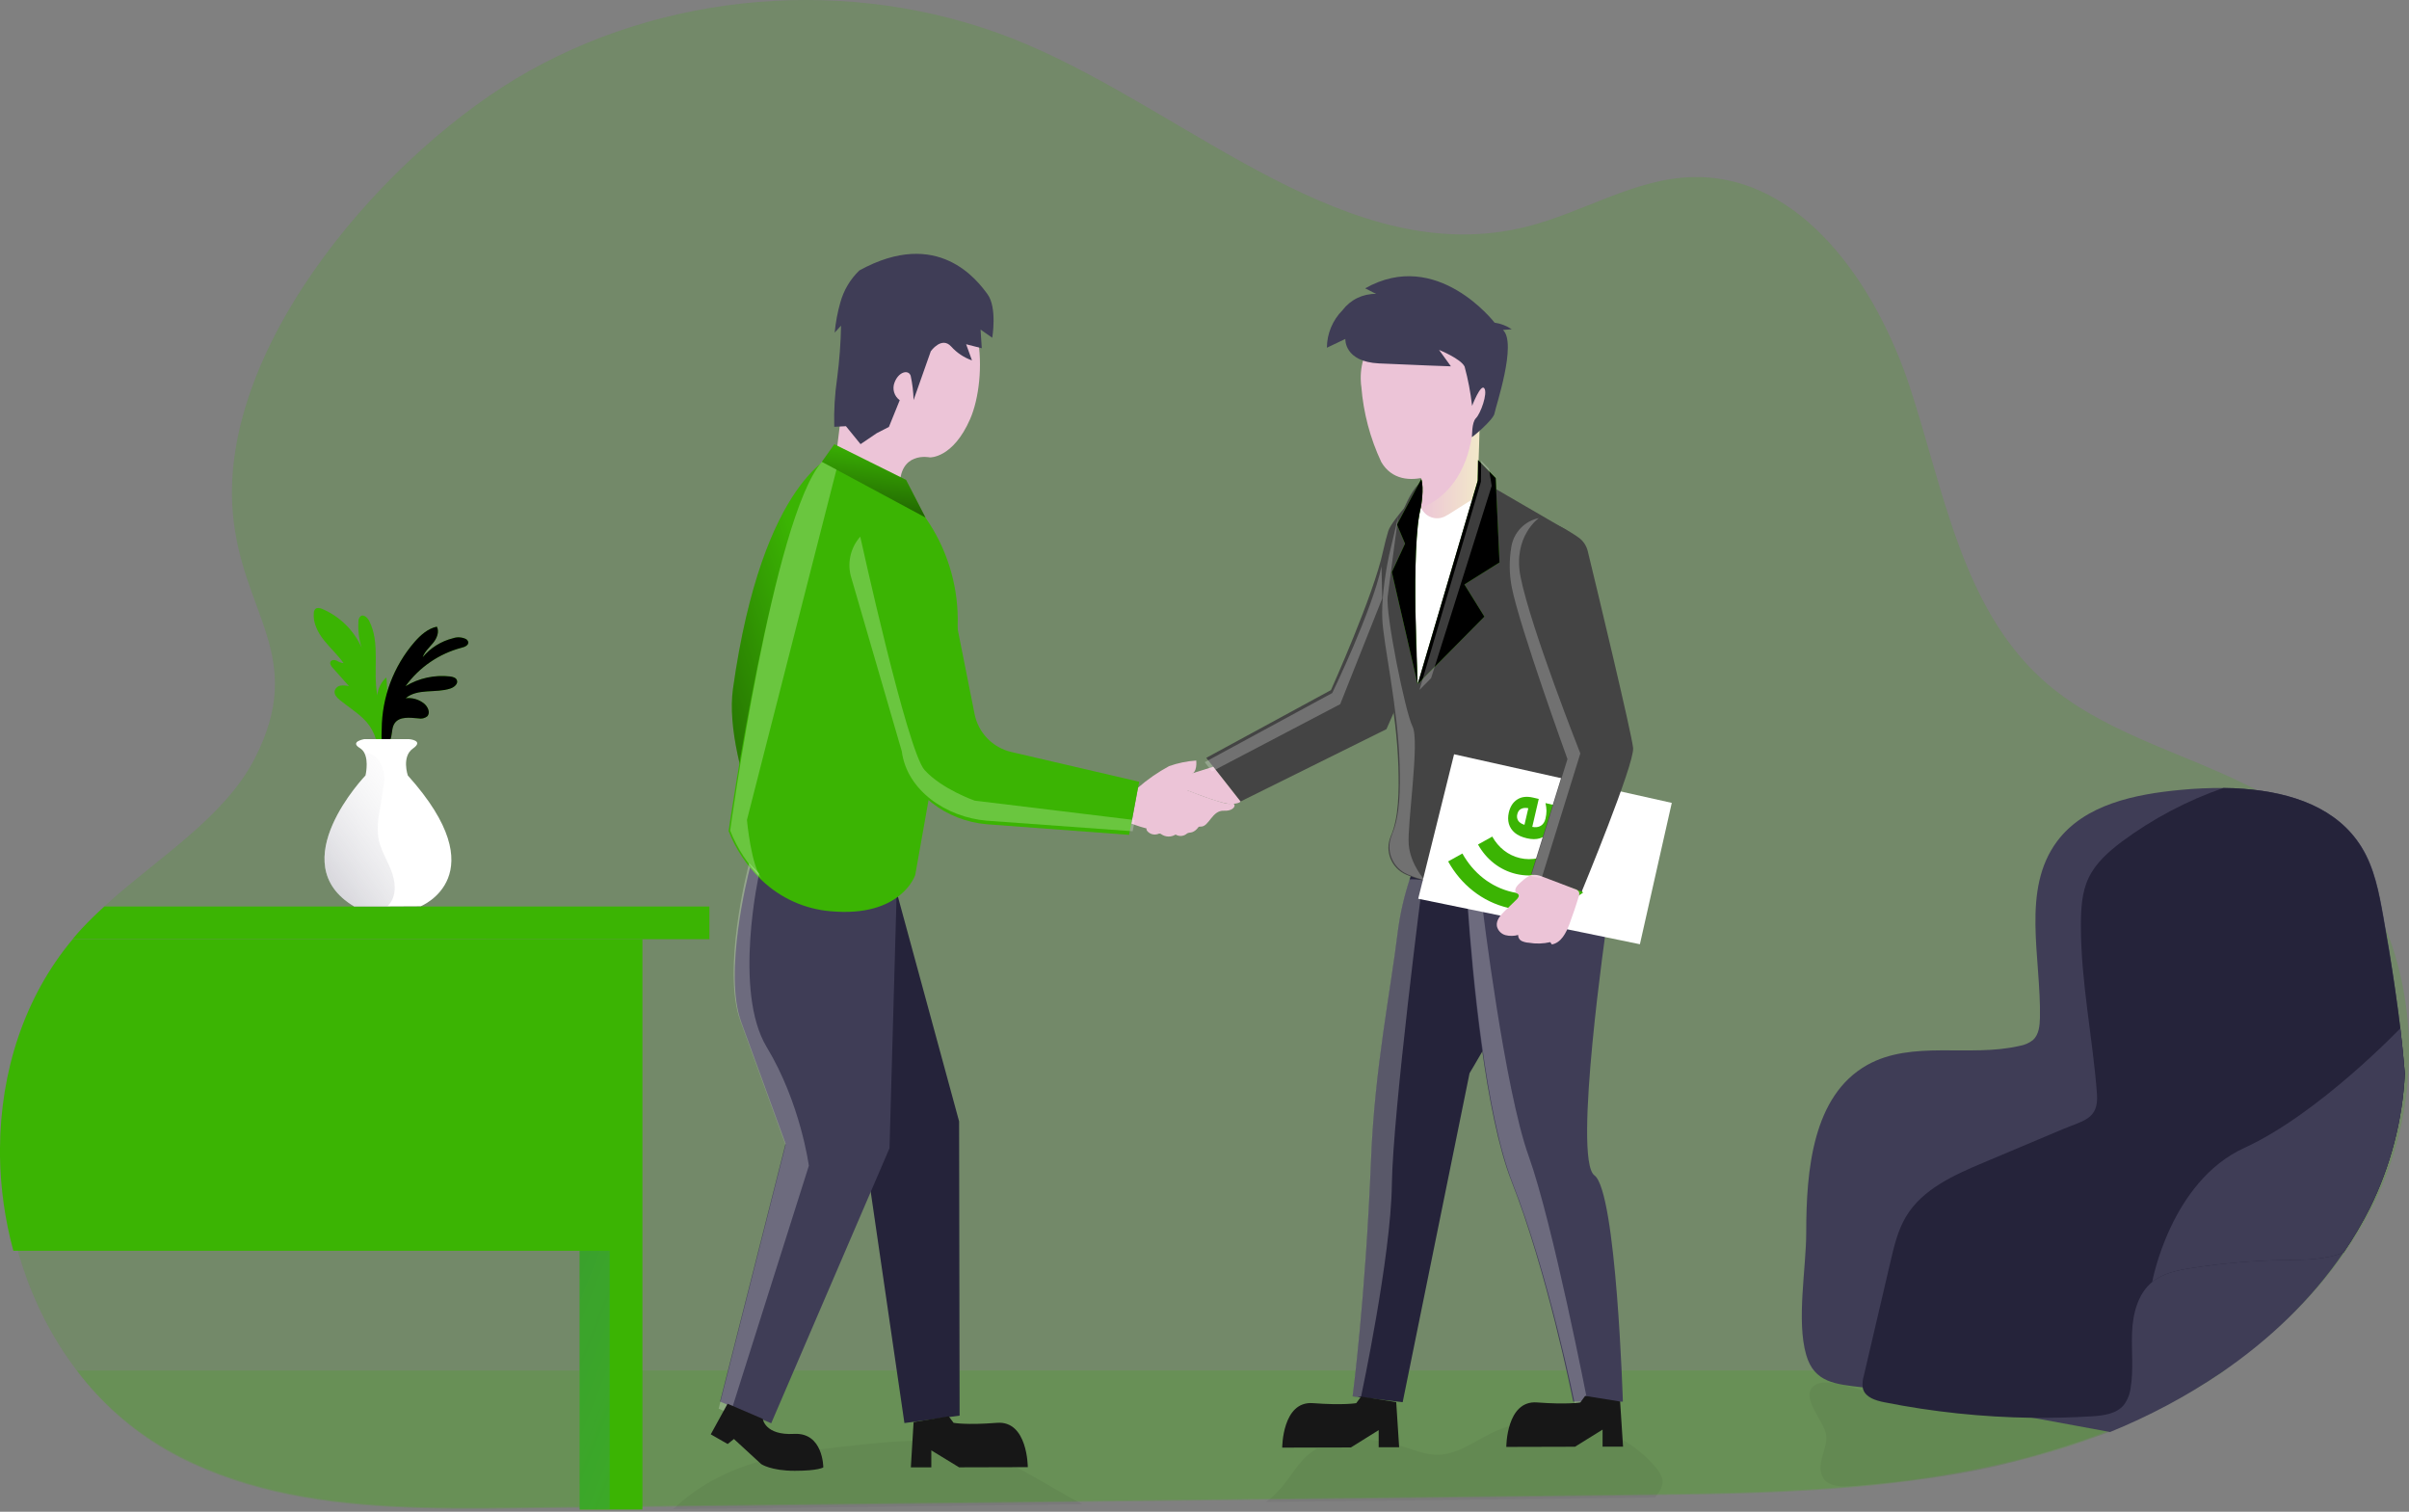 <?xml version="1.0" encoding="UTF-8"?> <svg xmlns="http://www.w3.org/2000/svg" width="1055" height="662" viewBox="0 0 1055 662" fill="none"><rect x="0" y="0" width="1055" height="662" fill="#808080" stroke="none"/><path opacity="0.18" d="M1054.74 468.757C1053.7 489.207 1048.47 509.227 1039.38 527.577C1024.55 557.027 1001.47 581.097 974.159 599.697C958.919 610.007 942.639 618.687 925.599 625.597C916.209 629.437 906.639 632.787 896.909 635.637C838.009 652.877 775.849 653.716 714.529 654.436L283.009 659.457L226.249 660.106C208.189 660.326 189.789 660.457 171.579 659.457C136.839 657.587 102.739 651.657 72.839 634.587C57.439 625.747 43.979 613.877 33.289 599.697C13.019 572.947 2.059 538.837 1.539 504.837V501.266C1.749 468.086 11.999 435.377 33.289 409.827C34.649 408.217 36.029 406.616 37.479 405.066C40.489 401.806 43.779 398.657 47.239 395.507C69.249 375.647 98.319 357.856 111.499 332.266C134.679 287.246 105.769 268.867 101.969 224.707C95.569 150.437 170.759 65.097 231.849 31.017C297.529 -5.704 380.249 -10.113 449.479 19.357C522.729 50.547 591.089 118.477 668.359 99.317C693.199 93.167 716.019 77.996 741.619 77.556C788.919 76.647 821.759 124.757 836.479 169.747C851.209 214.747 859.199 265.527 894.209 297.377C919.339 320.217 953.969 328.807 984.399 343.987C993.639 348.467 1002.39 353.896 1010.51 360.186C1028.44 374.346 1040.76 393.567 1047.85 414.927C1053.49 432.277 1055.82 450.537 1054.74 468.757Z" fill="#3BB403"></path><path opacity="0.18" d="M974.429 600.117C950.699 616.027 924.639 628.157 897.179 636.047C842.119 652.167 784.219 653.977 726.869 654.697L714.839 654.847L556.409 656.707L475.939 657.657L296.819 659.737L283.239 659.896L226.469 660.557C208.409 660.777 190.019 660.896 171.799 659.896C137.019 658.076 102.919 652.147 72.989 635.127C57.649 626.247 44.259 614.357 33.629 600.167L974.429 600.117Z" fill="#3BB403"></path><path opacity="0.05" d="M799.81 628.876C800.18 634.216 796.39 639.376 797.46 644.616C799.05 652.296 807.82 651.016 815.69 650.446C834.79 648.876 859.23 645.956 877.83 641.156C895.06 636.706 907.59 632.396 924.01 627.076C925.29 626.646 924.89 623.016 924.96 621.666C925.06 619.886 922.7 619.225 920.92 619.105C904.69 618.585 888.27 619.106 872.34 615.906C865.18 614.446 858.16 612.216 850.9 611.386C841.94 610.376 832.97 611.476 824.01 610.796C817.52 610.296 801.7 603.196 795.67 606.116C786.63 610.576 799.36 622.426 799.81 628.876Z" fill="#000405"></path><path opacity="0.05" d="M423.59 633.696C442.35 638.956 457.52 650.095 474.04 658.725C414.33 659.405 354.63 660.096 294.93 660.796C299.94 656.026 305.53 651.906 311.58 648.536C331.21 637.546 354.27 635.015 376.63 632.685C392.25 631.045 408.4 629.446 423.59 633.696Z" fill="#000405"></path><path opacity="0.05" d="M728.1 649.467C727.82 651.177 727.09 652.786 725.97 654.106C725.57 654.616 725.24 655.176 724.97 655.766L712.95 655.927L554.49 657.737C557.36 655.507 559.97 652.957 562.25 650.127C565.55 646.027 568.19 641.376 572.03 637.816C583.38 627.296 601.34 629.246 616.05 633.976C620.51 635.436 625.01 637.097 629.72 637.037C638.07 636.937 645.24 631.506 652.77 627.766C676.42 615.956 707.73 622.287 724.95 642.347C726.64 644.427 728.31 646.837 728.1 649.467Z" fill="#000405"></path><path d="M643.58 469.948L614.29 614.018L594.61 611.758L592.34 611.488C592.34 611.488 597.98 568.798 600.41 507.908C602.01 467.578 608.91 434.648 612.22 407.268C613.24 399.728 614.96 392.288 617.34 385.058C621.33 372.948 627.42 361.617 635.15 362.777C652.23 365.347 674.73 380.108 677.7 389.348C682.88 405.488 643.58 469.948 643.58 469.948Z" fill="#25233A"></path><path opacity="0.24" d="M623.101 385.436C623.101 385.436 609.971 487.116 609.551 518.836C609.131 550.556 596.081 611.486 596.081 611.486L594.571 611.756L592.301 611.486C592.301 611.486 597.941 568.796 600.371 507.916C601.971 467.576 608.871 434.646 612.181 407.266C613.201 399.726 614.921 392.285 617.301 385.065C619.241 384.955 621.191 385.086 623.101 385.436Z" fill="white"></path><path d="M710.72 613.786H688.95V613.656C688.36 610.726 677.42 556.556 661.97 517.326C650.44 488.066 644.87 428.466 642.76 397.966C641.91 386.446 641.58 379.065 641.58 379.065C641.58 379.065 685.79 366.016 691.52 371.806C697.26 377.596 703.78 403.815 703.78 403.815C703.78 403.815 688.64 507.666 698.27 514.706C707.9 521.756 710.72 613.786 710.72 613.786Z" fill="#3F3D56"></path><path d="M366.24 198.727C366.24 198.727 334.05 208.646 321.01 301.556C316.3 335.056 346.27 394.226 346.27 394.226L366.24 198.727Z" fill="#3BB403"></path><path d="M366.24 198.727C366.24 198.727 334.05 208.646 321.01 301.556C316.3 335.056 346.27 394.226 346.27 394.226L366.24 198.727Z" fill="url(#paint0_linear)"></path><path d="M342.731 382.628C340.761 382.308 338.741 382.458 336.831 383.078C334.931 383.688 333.201 384.748 331.791 386.168C330.381 387.588 329.321 389.318 328.711 391.228C328.101 393.128 327.961 395.148 328.291 397.128C330.751 411.648 335.431 431.798 343.651 443.228C357.541 462.338 376.491 488.718 376.491 488.718L396.081 623.168L420.251 619.908L420.031 491.058L392.751 390.888L342.731 382.628Z" fill="#25233A"></path><path d="M392.689 390.888L389.55 502.808L337.75 623.258L320.399 615.918L315.35 613.758L344.04 500.817C344.04 500.817 332.869 470.088 324.649 447.678C316.759 426.178 327.489 383.577 328.389 380.147V379.918L392.689 390.888Z" fill="#3F3D56"></path><path d="M607.179 319.306L543.27 350.987L531.34 335.786L528.27 331.866L582.879 302.197C582.879 302.197 601.639 260.496 605.709 241.326C606.489 237.766 607.27 234.927 608 232.477C609.42 228.037 622.99 212.336 627.54 211.406C632.1 210.466 626.97 224.477 630 228.047C633.34 232.947 635.04 238.777 634.87 244.697C635.39 256.607 607.179 319.306 607.179 319.306Z" fill="#444444"></path><path d="M691.51 356.408C691.51 356.408 659.76 394.547 623.17 385.467C620.65 384.837 618.18 384.008 615.79 382.988C612.68 381.648 610.23 379.128 608.97 375.988C607.71 372.838 607.75 369.327 609.08 366.217V366.137C612.61 358.117 612.72 346.537 612.4 335.837C611.65 311.237 605.43 284.617 604.97 273.547C604.66 266.467 605.8 256.437 607.89 246.427C611.56 228.627 618.13 210.887 624.93 209.867C644.96 206.777 651.82 212.237 651.82 212.237L686.02 232.097C703.03 249.847 694.76 277.708 691.51 356.408Z" fill="#444444"></path><path d="M641.321 255.937L650.071 270.027L625.851 294.517L620.871 299.567L647.191 210.377L647.291 201.457L650.631 204.877V204.887L655.011 209.367L656.691 246.297L641.321 255.937Z" fill="#444444"></path><path d="M688.26 276.977L684.54 373.126C684.54 373.126 632.3 397.956 625.39 370.056C620.05 348.486 633.72 323.896 633.72 323.896L688.26 276.977Z" fill="url(#paint1_linear)"></path><path d="M636.8 330.297L621.09 393.566L718.18 413.487L732.14 351.587L636.8 330.297Z" fill="white"></path><path d="M647.97 187.336C647.97 187.626 647.62 201.956 647.13 211.066C646.77 218.126 643.46 223.096 638.42 228.006C635.49 231.066 631.96 233.506 628.06 235.156C626.69 235.656 625.19 235.596 623.87 234.986C622.55 234.386 621.52 233.276 621.01 231.916C620.63 230.846 620.58 229.686 620.87 228.586C621.37 226.686 621.87 224.486 622.26 222.186C623.08 217.436 623.43 212.286 622.14 208.646C622.11 208.516 622.06 208.386 622.01 208.256C621.24 206.366 622.01 204.316 623.75 202.256C626.2 199.356 630.48 196.406 634.74 193.926C639.02 191.476 643.44 189.286 647.97 187.336Z" fill="url(#paint2_linear)"></path><path d="M625.05 221.207C624.17 221.647 623.24 221.977 622.28 222.187C623.1 217.437 623.46 212.287 622.17 208.647L623.78 202.247L625 197.487L634.77 193.907L644.67 190.297C642.28 207.917 632.86 217.507 625.05 221.207Z" fill="url(#paint3_linear)"></path><path d="M622.361 137.278C618.661 137.508 615.05 138.458 611.73 140.078C608.4 141.698 605.43 143.958 602.98 146.738C600.53 149.508 598.65 152.738 597.44 156.228C596.24 159.728 595.74 163.428 595.97 167.128C595.99 167.848 596.06 168.578 596.18 169.288C597.08 180.738 600.04 191.928 604.92 202.328C614.12 217.948 637.25 205.018 640.9 198.558C644.55 192.108 658.321 162.908 652.501 154.628C648.661 148.868 637.371 136.588 622.361 137.278Z" fill="url(#paint4_linear)"></path><path d="M597.87 126.266L602.639 128.697C599.799 128.637 596.989 129.257 594.429 130.497C591.879 131.737 589.659 133.577 587.949 135.837C583.599 140.207 581.14 146.106 581.1 152.266L589.179 148.427C589.179 148.427 588.579 158.407 603.889 159.137C619.209 159.867 635.419 160.417 635.419 160.417L630.219 153.227C630.219 153.227 639.749 157.066 641.409 160.536C642.939 166.176 644.039 171.927 644.689 177.727C644.689 177.727 648.47 167.877 650.04 170.047C651.62 172.207 648.399 181.116 646.419 183.076C644.429 185.036 644.77 190.907 644.59 191.387C644.41 191.877 654.08 183.816 654.5 181.056C654.92 178.286 664.499 150.327 658.209 144.487L662.06 144.187C659.8 142.667 657.23 141.677 654.54 141.297C654.54 141.297 629.31 108.416 597.87 126.266Z" fill="#3F3D56"></path><path d="M498.32 344.987C502.51 341.327 507.09 338.148 511.99 335.498C515.82 334.138 519.82 333.317 523.88 333.037C523.88 333.037 524.55 338.637 521.32 339.007C518.09 339.377 515.41 344.277 515.41 344.277C515.41 344.277 536.11 352.758 538.97 351.958C541.82 351.168 541.26 355.287 536.02 355.027C530.78 354.757 529.5 362.077 525.88 361.977C522.26 361.877 516.52 364.117 511.19 364.307C505.81 363.857 500.52 362.627 495.49 360.647L498.32 344.987Z" fill="url(#paint5_linear)"></path><path d="M418.18 285.556L400.82 383.156C400.82 383.156 394.83 401.836 363.81 399.046C352.47 398.106 341.8 393.296 333.58 385.436L333.08 384.956L332.73 384.596C326.79 378.726 322.14 371.676 319.07 363.906C319.07 363.906 338.99 226.216 359.92 202.326C362 199.946 364.09 198.676 366.19 198.786C371.92 199.546 377.4 201.636 382.17 204.886C395.6 213.146 406.22 225.266 412.65 239.656C419.07 254.046 421 270.046 418.18 285.556Z" fill="#3BB403"></path><path d="M385.54 282.287L363.77 399.038C363.77 399.038 397.13 403.618 400.78 383.158L411.03 323.777L385.54 282.287Z" fill="url(#paint6_linear)"></path><path d="M366.24 198.727C366.24 198.727 369.56 173.616 370.89 157.286C372.22 140.966 377.55 119.097 404.96 121.897C432.36 124.697 432.45 166.126 424.88 183.466C417.31 200.796 407.22 200.296 407.22 200.296C407.22 200.296 393.57 197.327 394.08 213.747L366.24 198.727Z" fill="url(#paint7_linear)"></path><path d="M376.36 118.426C372.37 122.256 369.49 127.096 368.02 132.436C366.79 136.756 365.96 141.186 365.54 145.656L368.33 142.596C368.19 150.266 367.62 157.906 366.63 165.506C365.59 172.586 365.16 179.736 365.35 186.896L370.47 186.636L376.87 194.497L383.94 189.707L389.29 186.957L394.03 175.256C392.85 174.406 391.99 173.196 391.57 171.806C391.16 170.416 391.21 168.926 391.73 167.566C393.47 162.796 397.8 161.696 398.81 164.506C399.58 168.016 400.01 171.596 400.09 175.186L407.64 153.796C407.64 153.796 412.38 147.146 416.53 151.716C419.02 154.486 422.16 156.586 425.67 157.816L423.11 150.747L429.96 152.497L429.43 144.326L434.55 147.906C434.55 147.906 436.79 134.676 432.45 128.806C428.11 122.946 410.85 99.446 376.36 118.426Z" fill="#3F3D56"></path><path d="M498.899 342.337L495.429 360.667L494.489 365.597L431.989 360.937C414.689 359.457 397.709 347.617 395.559 330.317L373.929 253.967C372.949 250.837 372.789 247.507 373.449 244.297C374.109 241.087 375.569 238.097 377.699 235.597C379.839 233.107 382.559 231.197 385.629 230.047C388.709 228.897 392.019 228.547 395.259 229.027C399.379 229.637 403.239 231.397 406.409 234.097C409.579 236.797 411.929 240.327 413.189 244.297L426.799 312.637C427.589 316.657 429.529 320.377 432.369 323.327C435.219 326.277 438.859 328.347 442.849 329.287L498.899 342.337Z" fill="#3BB403"></path><path d="M531.331 335.777L522.631 338.487C522.631 338.487 511.741 339.467 508.121 342.567C504.491 345.657 506.521 347.057 506.521 347.057C506.521 347.057 518.041 345.367 520.531 346.327C523.011 347.287 535.161 352.117 539.011 352.047C542.851 351.987 543.271 350.987 543.271 350.987L531.331 335.777Z" fill="url(#paint8_linear)"></path><path d="M505.07 358.548C505.71 357.978 506.48 357.558 507.31 357.338C508.14 357.118 509.01 357.088 509.85 357.268C510.04 357.298 510.21 357.388 510.35 357.518C510.43 357.678 510.47 357.847 510.47 358.027C510.47 358.197 510.43 358.377 510.35 358.527C509.77 360.487 508.85 362.318 507.63 363.948C508.99 363.488 509.62 361.978 510.47 360.838C511.12 359.978 511.95 359.278 512.91 358.788C513.86 358.298 514.91 358.028 515.98 357.998C516.24 357.968 516.5 358.017 516.72 358.147C517.25 358.507 517.02 359.327 516.72 359.897C516.19 360.977 515.66 362.068 515.12 363.158C516.48 361.198 518.05 359.387 519.81 357.777C520.23 357.327 520.76 356.997 521.35 356.817C521.64 356.727 521.96 356.748 522.24 356.868C522.52 356.988 522.75 357.218 522.88 357.498C523 357.838 523 358.208 522.88 358.548C522.51 360.028 521.86 361.418 520.96 362.658C522.04 360.868 523.4 359.268 524.98 357.908C525.1 357.768 525.24 357.667 525.4 357.607C525.56 357.537 525.73 357.518 525.91 357.538C526.1 357.598 526.26 357.738 526.35 357.918C526.89 358.818 526.35 359.958 525.79 360.848C524.75 362.498 523.43 364.268 521.5 364.558C521.07 364.588 520.64 364.668 520.22 364.798C519.92 364.948 519.64 365.128 519.39 365.348C518.72 365.798 517.94 366.058 517.13 366.078C516.32 366.088 515.53 365.878 514.84 365.448C513.91 366.038 512.82 366.348 511.71 366.328C510.61 366.308 509.53 365.968 508.62 365.348C508.41 365.158 508.15 365.047 507.87 365.027C507.59 365.007 507.32 365.078 507.08 365.228C506.25 365.508 505.35 365.527 504.5 365.277C503.66 365.027 502.91 364.528 502.37 363.838C501.22 362.198 503.8 359.648 505.07 358.548Z" fill="url(#paint9_linear)"></path><path d="M660.774 355.795C661.382 353.174 662.618 351.273 664.481 350.092C666.321 348.905 668.621 348.632 671.381 349.273L673.887 349.855L671.044 362.102C672.516 362.395 673.764 362.232 674.787 361.614C675.816 360.973 676.5 359.921 676.839 358.46C677.125 357.231 677.267 356.09 677.267 355.039C677.243 353.983 677.1 352.862 676.837 351.676L680.838 352.605C681.087 353.64 681.195 354.704 681.161 355.796C681.156 356.871 680.984 358.139 680.645 359.6C680.203 361.502 679.465 363.103 678.43 364.403C677.372 365.697 676.027 366.595 674.395 367.096C672.763 367.598 670.857 367.595 668.676 367.089C666.45 366.572 664.692 365.773 663.403 364.692C662.096 363.582 661.227 362.268 660.797 360.75C660.367 359.233 660.36 357.581 660.774 355.795ZM664.47 356.616C664.239 357.613 664.37 358.524 664.863 359.347C665.362 360.147 666.282 360.764 667.624 361.198L669.311 353.926C668.146 353.68 667.125 353.761 666.248 354.169C665.348 354.571 664.756 355.387 664.47 356.616Z" fill="#3BB403"></path><path fill-rule="evenodd" clip-rule="evenodd" d="M664.045 382.727C656.671 381.016 650.811 376.162 647.281 369.815L653.524 366.343C656.176 371.111 660.449 374.559 665.66 375.769C670.872 376.978 676.226 375.765 680.708 372.652L684.783 378.519C678.818 382.662 671.42 384.439 664.045 382.727Z" fill="#3BB403"></path><path fill-rule="evenodd" clip-rule="evenodd" d="M660.596 397.587C649.026 394.901 639.79 387.28 634.199 377.229L640.441 373.756C645.155 382.23 652.804 388.445 662.211 390.628C671.618 392.811 681.223 390.601 689.187 385.07L693.262 390.937C683.815 397.499 672.166 400.272 660.596 397.587Z" fill="#3BB403"></path><path d="M692.71 390.416L671.33 383.025L670.6 382.766L686.18 332.676C686.18 332.676 665.69 276.336 662.29 259.086C661.19 253.356 661.13 247.466 662.13 241.706C662.63 238.726 664.03 235.956 666.13 233.776C668.23 231.586 670.95 230.096 673.91 229.486C677.23 228.746 680.7 229.206 683.72 230.766C686.39 232.146 688.96 233.706 691.41 235.446C693.37 236.876 694.76 238.956 695.34 241.316C699.18 257.086 714.64 321.446 715.21 327.556C715.84 334.556 692.71 390.416 692.71 390.416Z" fill="#444444"></path><path d="M665.01 387.277C663.96 388.277 662.97 390.067 664.08 391.017C664.35 391.247 664.72 391.378 664.94 391.658C665.48 392.338 664.81 393.287 664.19 393.887L659.07 398.868C657.18 400.698 655.12 402.987 655.55 405.587C655.76 406.517 656.22 407.367 656.87 408.047C657.53 408.737 658.35 409.237 659.26 409.497C661.1 409.967 663.03 409.947 664.86 409.427C664.83 409.967 664.96 410.507 665.23 410.967C665.5 411.437 665.9 411.817 666.38 412.057C667.37 412.507 668.43 412.778 669.51 412.828C672.63 413.378 675.83 413.287 678.92 412.567C679.15 412.917 679.38 413.248 679.63 413.578C683.67 412.858 685.87 408.537 687.31 404.687C688.74 400.847 690.2 396.577 691.43 392.437C691.66 391.877 691.7 391.267 691.55 390.687C691.36 390.337 691.1 390.047 690.78 389.807C690.47 389.567 690.11 389.407 689.73 389.317C684.84 387.457 679.96 385.557 675.05 383.727C670.52 382.037 668.46 384.067 665.01 387.277Z" fill="url(#paint10_linear)"></path><path d="M641.321 255.937L650.071 270.027L625.851 294.517L620.871 299.567L647.191 210.377L647.291 201.457L650.631 204.877V204.887L655.011 209.367L656.691 246.297L641.321 255.937Z" fill="#3BB403"></path><path d="M622.28 222.187L619.02 237.547L620.87 299.547L644.729 218.717L634.49 225.197C633.94 225.537 633.37 225.857 632.78 226.157C631.89 226.597 630.919 226.867 629.929 226.937C628.939 227.017 627.94 226.887 626.99 226.577C626.05 226.267 625.169 225.767 624.419 225.117C623.669 224.467 623.05 223.677 622.6 222.787C622.5 222.577 622.41 222.377 622.32 222.157L622.28 222.187Z" fill="white"></path><path d="M622.441 209.797L611.791 229.737L615.331 238.067L609.551 250.547L620.831 299.547C620.831 299.547 617.751 239.647 622.241 222.157C622.281 222.187 623.771 213.847 622.441 209.797Z" fill="#3BB403"></path><path d="M641.321 255.937L650.071 270.027L625.851 294.517L620.871 299.567L647.191 210.377L647.291 201.457L650.631 204.877V204.887L655.011 209.367L656.691 246.297L641.321 255.937Z" fill="url(#paint11_linear)"></path><path d="M622.441 209.797L611.791 229.737L615.331 238.067L609.551 250.547L620.831 299.547C620.831 299.547 617.751 239.647 622.241 222.157C622.281 222.187 623.771 213.847 622.441 209.797Z" fill="url(#paint12_linear)"></path><path d="M365.37 194.527L396.81 210.157L405.31 226.637L359.939 202.237L365.37 194.527Z" fill="#3BB403"></path><path d="M365.37 194.527L396.81 210.157L405.31 226.637L359.939 202.237L365.37 194.527Z" fill="url(#paint13_linear)"></path><path d="M281.34 411.307V661.007H253.85V547.737H5.85C2.18 534.237 0.21 520.327 0 506.337V502.807C0.22 469.637 10.45 436.827 31.77 411.367L281.34 411.307Z" fill="#3BB403"></path><path d="M310.679 396.957V411.276H31.77C33.12 409.656 34.51 408.057 35.95 406.507C38.969 403.257 42.249 400.107 45.719 396.957H310.679Z" fill="#3BB403"></path><path d="M158.981 314.568C155.831 311.548 152.071 309.248 148.741 306.478C147.561 305.508 146.321 304.198 146.551 302.638C146.701 302.038 147.021 301.488 147.471 301.058C147.931 300.638 148.501 300.348 149.111 300.248C150.361 300.078 151.621 300.158 152.841 300.478L145.671 292.408C145.001 291.648 144.281 290.618 144.771 289.728C145.261 288.848 146.631 288.898 147.571 289.348C148.431 289.938 149.431 290.298 150.471 290.388C147.911 286.788 144.651 283.858 141.931 280.438C139.201 277.018 137.011 272.748 137.421 268.448C137.431 267.828 137.651 267.218 138.051 266.738C138.871 265.918 140.251 266.258 141.311 266.738C148.901 270.038 154.981 276.038 158.381 283.588C157.201 279.918 156.721 276.048 156.971 272.198C156.951 271.758 157.021 271.308 157.191 270.888C157.361 270.468 157.621 270.098 157.951 269.798C159.231 268.908 160.921 270.438 161.661 271.858C166.711 281.678 163.181 293.628 165.251 304.498C165.511 301.468 166.921 298.668 169.191 296.648C169.821 302.238 169.601 307.898 168.551 313.438C170.121 314.128 170.001 316.378 169.601 318.068C169.091 320.628 168.451 323.188 167.681 325.748C164.861 325.518 164.811 323.988 163.931 321.718C162.811 319.008 161.131 316.568 158.981 314.568Z" fill="#3BB403"></path><path d="M181.559 281.098C184.209 278.088 187.389 275.238 191.319 274.418C192.509 276.708 191.319 279.538 189.669 281.548C188.009 283.558 185.959 285.388 185.129 287.768C188.559 283.678 193.199 280.778 198.389 279.488C200.229 278.858 202.239 278.978 203.999 279.808C204.249 279.938 204.469 280.118 204.649 280.338C204.829 280.558 204.959 280.818 205.049 281.088C205.349 282.498 203.559 283.338 202.149 283.648C192.269 286.248 183.589 292.198 177.599 300.488C183.449 296.948 190.289 295.458 197.079 296.218C198.259 296.368 199.639 296.718 200.079 297.808C200.759 299.428 198.919 300.958 197.259 301.508C190.859 303.638 182.839 301.368 177.669 305.748C180.469 305.438 183.279 306.218 185.529 307.928C187.339 309.298 188.669 312.098 187.079 313.718C186.539 314.128 185.919 314.428 185.249 314.578C184.589 314.728 183.899 314.728 183.239 314.588C179.539 314.268 174.979 313.648 172.849 316.698C171.689 318.378 171.779 320.538 171.339 322.588C170.989 324.218 169.649 327.098 167.879 325.508C166.709 324.448 167.169 320.728 167.169 319.318C167.249 305.288 172.349 291.748 181.529 281.138L181.559 281.098Z" fill="#3BB403"></path><path d="M158.981 314.568C155.831 311.548 152.071 309.248 148.741 306.478C147.561 305.508 146.321 304.198 146.551 302.638C146.701 302.038 147.021 301.488 147.471 301.058C147.931 300.638 148.501 300.348 149.111 300.248C150.361 300.078 151.621 300.158 152.841 300.478L145.671 292.408C145.001 291.648 144.281 290.618 144.771 289.728C145.261 288.848 146.631 288.898 147.571 289.348C148.431 289.938 149.431 290.298 150.471 290.388C147.911 286.788 144.651 283.858 141.931 280.438C139.201 277.018 137.011 272.748 137.421 268.448C137.431 267.828 137.651 267.218 138.051 266.738C138.871 265.918 140.251 266.258 141.311 266.738C148.901 270.038 154.981 276.038 158.381 283.588C157.201 279.918 156.721 276.048 156.971 272.198C156.951 271.758 157.021 271.308 157.191 270.888C157.361 270.468 157.621 270.098 157.951 269.798C159.231 268.908 160.921 270.438 161.661 271.858C166.711 281.678 163.181 293.628 165.251 304.498C165.511 301.468 166.921 298.668 169.191 296.648C169.821 302.238 169.601 307.898 168.551 313.438C170.121 314.128 170.001 316.378 169.601 318.068C169.091 320.628 168.451 323.188 167.681 325.748C164.861 325.518 164.811 323.988 163.931 321.718C162.811 319.008 161.131 316.568 158.981 314.568Z" fill="url(#paint14_linear)"></path><path d="M181.559 281.098C184.209 278.088 187.389 275.238 191.319 274.418C192.509 276.708 191.319 279.538 189.669 281.548C188.009 283.558 185.959 285.388 185.129 287.768C188.559 283.678 193.199 280.778 198.389 279.488C200.229 278.858 202.239 278.978 203.999 279.808C204.249 279.938 204.469 280.118 204.649 280.338C204.829 280.558 204.959 280.818 205.049 281.088C205.349 282.498 203.559 283.338 202.149 283.648C192.269 286.248 183.589 292.198 177.599 300.488C183.449 296.948 190.289 295.458 197.079 296.218C198.259 296.368 199.639 296.718 200.079 297.808C200.759 299.428 198.919 300.958 197.259 301.508C190.859 303.638 182.839 301.368 177.669 305.748C180.469 305.438 183.279 306.218 185.529 307.928C187.339 309.298 188.669 312.098 187.079 313.718C186.539 314.128 185.919 314.428 185.249 314.578C184.589 314.728 183.899 314.728 183.239 314.588C179.539 314.268 174.979 313.648 172.849 316.698C171.689 318.378 171.779 320.538 171.339 322.588C170.989 324.218 169.649 327.098 167.879 325.508C166.709 324.448 167.169 320.728 167.169 319.318C167.249 305.288 172.349 291.748 181.529 281.138L181.559 281.098Z" fill="url(#paint15_linear)"></path><path d="M184.249 396.855L169.599 396.926H155.099C123.219 378.026 160.069 339.586 160.069 339.586C160.069 339.586 161.529 333.596 159.619 329.816C159.179 328.906 158.499 328.146 157.639 327.606C152.939 324.786 159.499 323.676 159.499 323.676H179.169C179.169 323.676 185.899 324.236 180.839 327.786C175.779 331.336 178.599 339.586 178.599 339.586C217.949 383.346 184.249 396.855 184.249 396.855Z" fill="white"></path><path opacity="0.51" d="M170.659 395.776C170.339 396.186 169.979 396.577 169.599 396.927H155.099C123.219 378.027 160.069 339.587 160.069 339.587C160.069 339.587 161.529 333.597 159.619 329.817C166.029 329.337 169.109 337.597 168.249 342.847C167.599 346.887 166.969 350.947 166.269 354.997C165.449 358.777 165.229 362.667 165.629 366.517C166.419 371.647 169.339 376.167 171.249 380.977C173.159 385.787 173.849 391.676 170.659 395.776Z" fill="url(#paint16_linear)"></path><path d="M281.34 411.307L138.07 452.017C113.22 459.077 90.12 471.237 70.23 487.707C50.33 504.187 34.09 524.637 22.54 547.737H5.89C2.21 534.237 0.23 520.327 0 506.337V502.807C0.22 469.637 10.45 436.827 31.77 411.367L281.34 411.307Z" fill="url(#paint17_linear)"></path><path opacity="0.61" d="M266.99 547.738H253.85V660.808H266.99V547.738Z" fill="url(#paint18_linear)"></path><path d="M1053.19 470.237C1052.15 490.697 1046.92 510.716 1037.83 529.066C1034.46 535.746 1030.65 542.207 1026.43 548.387C1012.24 569.237 993.69 586.807 972.65 601.197C957.41 611.497 941.13 620.167 924.09 627.087L890.14 620.827L825.07 608.827C821.88 608.237 818.8 607.867 815.88 607.547C803.88 606.187 794.54 605.527 791.02 593.347C786.66 578.347 791.02 555.407 791.02 539.677C791.02 512.357 793.88 479.816 817.67 466.396C837.42 455.286 862.49 463.137 884.53 457.987C886.65 457.637 888.65 456.757 890.34 455.427C892.91 453.057 893.3 449.216 893.37 445.726C893.92 419.286 885.08 389.637 900.88 368.427C912.97 352.217 935.09 347.747 955.22 345.877C961.41 345.287 967.64 345.017 973.86 345.077C976.89 345.077 979.9 345.197 982.92 345.457C1003.78 347.067 1023.65 353.766 1034.25 370.936C1039.93 380.106 1041.94 390.986 1043.83 401.606C1044.69 406.506 1045.55 411.456 1046.39 416.396C1049.21 434.096 1051.77 452.207 1053.19 470.237Z" fill="#3F3D56"></path><path d="M1053.19 470.237C1052.15 490.697 1046.92 510.716 1037.83 529.066C1034.46 535.746 1030.65 542.207 1026.43 548.387C1018.63 551.707 1009.25 551.667 1000.55 551.797C986.859 551.997 973.21 553.177 959.689 555.307C953.619 556.247 947.289 557.517 942.529 561.407C936.239 566.537 934.06 575.277 933.72 583.407C933.37 591.537 934.46 599.777 933.08 607.807C932.75 610.507 931.719 613.087 930.089 615.267C926.829 619.197 921.129 619.907 916.009 620.227C907.349 620.747 898.69 620.957 890.02 620.867C868.23 620.587 846.51 618.307 825.14 614.047C821.44 613.307 817.119 611.987 815.939 608.387C815.859 608.127 815.799 607.847 815.759 607.577C815.569 605.877 815.73 604.167 816.22 602.537L827.939 552.387C829.529 545.567 831.17 538.626 834.79 532.646C842.01 520.676 855.739 514.557 868.609 509.137L903.259 494.526C912.739 490.556 919.179 490.046 918.339 478.896C916.479 454.236 911.31 430.237 911.31 405.347C911.31 398.197 911.64 390.807 914.71 384.387C917.79 377.957 923.31 373.067 928.98 368.757C942.59 358.617 957.69 350.617 973.73 345.057C976.76 345.057 979.77 345.187 982.79 345.447C1003.65 347.057 1023.52 353.757 1034.13 370.927C1039.8 380.097 1041.81 390.977 1043.71 401.597C1044.56 406.497 1045.42 411.437 1046.27 416.387C1048.12 427.617 1049.83 438.957 1051.2 450.327C1051.99 456.937 1052.63 463.547 1053.19 470.237Z" fill="#25233A"></path><path d="M1053.19 470.237C1052.15 490.697 1046.92 510.716 1037.83 529.066C1034.46 535.746 1030.65 542.207 1026.43 548.387C1018.63 551.707 1009.25 551.667 1000.55 551.797C986.859 551.997 973.209 553.177 959.689 555.307C953.619 556.247 947.289 557.517 942.529 561.407C942.529 561.407 950.479 517.467 982.919 502.657C1015.35 487.857 1051.2 450.307 1051.2 450.307C1051.99 456.937 1052.63 463.547 1053.19 470.237Z" fill="#3F3D56"></path><path d="M341.311 379.428C341.131 379.278 340.971 379.108 340.801 378.938L340.911 379.048C341.061 379.158 341.191 379.288 341.311 379.428Z" fill="url(#paint19_linear)"></path><path opacity="0.24" d="M327.12 359.058C327.12 359.058 328.98 379.657 333.74 384.897C327.67 378.887 322.91 371.678 319.77 363.728C319.77 363.728 338.579 226.718 359.919 202.258L366.32 205.658L327.12 359.058Z" fill="white"></path><path opacity="0.24" d="M605.03 247.986L605.33 262.066L586.939 308.356L530.75 337.816L527.6 333.776L583.439 303.486C583.439 303.486 600.87 267.626 605.03 247.986Z" fill="white"></path><path opacity="0.24" d="M497 359.118L496.05 364.008L432.18 359.388C414.49 357.908 397.14 346.168 394.94 329.018L372.899 253.258C371.899 250.148 371.729 246.838 372.399 243.648C373.069 240.458 374.56 237.488 376.74 235.008C376.74 235.008 397.319 328.788 404.889 337.178C412.449 345.578 426.86 350.608 426.86 350.608L497 359.118Z" fill="white"></path><path opacity="0.24" d="M354.23 510.487L319.851 619.066L314.73 616.867L344.061 501.367C344.061 501.367 332.64 469.947 324.24 447.007C316.17 425.027 327.151 381.467 328.081 377.957L332.48 382.497C332.48 382.497 320.951 434.057 335.781 458.557C350.611 483.067 354.23 510.487 354.23 510.487Z" fill="white"></path><path opacity="0.24" d="M623.959 385.436C621.379 384.776 618.859 383.926 616.419 382.876C614.839 382.196 613.409 381.217 612.209 379.987C611.009 378.757 610.069 377.306 609.429 375.716C608.789 374.126 608.469 372.417 608.489 370.707C608.519 368.987 608.879 367.286 609.549 365.716V365.526C613.179 357.326 613.279 345.466 612.949 334.536C612.189 309.386 605.83 282.196 605.35 270.826C605.05 263.596 606.21 253.336 608.34 243.096L612.36 226.076C612.36 226.076 608.669 253.686 607.719 261.256C606.769 268.816 615.4 311.906 618.62 318.156C621.83 324.406 616.199 361.176 616.949 369.917C617.709 378.646 623.959 385.436 623.959 385.436Z" fill="white"></path><path opacity="0.24" d="M695.27 614.038L690.04 616.598C689.43 613.588 678.23 558.208 662.44 518.078C650.65 488.158 644.96 427.167 642.75 396.027L649.24 397.308C649.24 397.308 658.87 476.818 669.45 506.218C680.02 535.618 695.27 614.038 695.27 614.038Z" fill="white"></path><path opacity="0.24" d="M692.1 329.938L675.12 384.627L671.28 383.897L670.52 383.637L686.46 332.417C686.46 332.417 665.59 274.877 662.06 257.157C660.93 251.287 660.879 245.267 661.889 239.377C662.399 236.327 663.83 233.497 665.98 231.257C668.13 229.027 670.9 227.497 673.94 226.867C673.94 226.867 662.409 234.897 665.919 252.647C670.509 275.457 692.1 329.938 692.1 329.938Z" fill="white"></path><path opacity="0.24" d="M653.281 212.757L626.741 296.967L621.641 302.127L648.561 210.917L648.661 201.787L652.081 205.287V205.297L653.281 212.757Z" fill="white"></path><path d="M318.629 614.717L311.27 628.106L318.669 632.347L321.419 630.146L333.36 641.137C333.36 641.137 337.62 644.077 348.06 644.077C358.5 644.077 360.56 642.577 360.56 642.577C360.56 642.577 360.56 627.217 347.75 627.917C334.95 628.627 334.06 621.337 334.06 621.337L318.629 614.717Z" fill="#171717"></path><path d="M400.101 622.757L398.9 642.557H407.861V635.127L420.031 642.557L450.111 642.477C450.111 642.477 450.111 621.986 436.591 623.066C423.061 624.136 417.611 623.066 417.611 623.066L415.47 620.207L400.101 622.757Z" fill="#171717"></path><path d="M709.51 613.728L710.8 633.518H701.83V626.038L689.76 633.538L659.67 633.618C659.67 633.618 659.67 613.128 673.11 614.138C686.54 615.158 692.09 614.138 692.09 614.138L694.2 611.277L709.51 613.728Z" fill="#171717"></path><path d="M611.459 613.978L612.739 633.748H603.779V626.268L591.619 633.848L561.539 633.928C561.539 633.928 561.539 613.438 574.979 614.448C588.409 615.458 593.959 614.448 593.959 614.448L596.069 611.578L611.459 613.978Z" fill="#171717"></path><path d="M318.629 614.717L311.27 628.106L318.669 632.347L321.419 630.146L333.36 641.137C333.36 641.137 337.62 644.077 348.06 644.077C358.5 644.077 360.56 642.577 360.56 642.577C360.56 642.577 360.56 627.217 347.75 627.917C334.95 628.627 334.06 621.337 334.06 621.337L318.629 614.717Z" fill="url(#paint20_linear)"></path><path d="M400.101 622.757L398.9 642.557H407.861V635.127L420.031 642.557L450.111 642.477C450.111 642.477 450.111 621.986 436.591 623.066C423.061 624.136 417.611 623.066 417.611 623.066L415.47 620.207L400.101 622.757Z" fill="url(#paint21_linear)"></path><path d="M709.51 613.728L710.8 633.518H701.83V626.038L689.76 633.538L659.67 633.618C659.67 633.618 659.67 613.128 673.11 614.138C686.54 615.158 692.09 614.138 692.09 614.138L694.2 611.277L709.51 613.728Z" fill="url(#paint22_linear)"></path><path d="M611.459 613.978L612.739 633.748H603.779V626.268L591.619 633.848L561.539 633.928C561.539 633.928 561.539 613.438 574.979 614.448C588.409 615.458 593.959 614.448 593.959 614.448L596.069 611.578L611.459 613.978Z" fill="url(#paint23_linear)"></path><defs><linearGradient id="paint0_linear" x1="367.74" y1="292.496" x2="232.54" y2="339.366" gradientUnits="userSpaceOnUse"><stop stop-opacity="0"></stop><stop offset="0.91" stop-opacity="0.8"></stop><stop offset="1"></stop></linearGradient><linearGradient id="paint1_linear" x1="33051.2" y1="28728.5" x2="36754.8" y2="27320.3" gradientUnits="userSpaceOnUse"><stop stop-opacity="0"></stop><stop offset="0.91" stop-opacity="0.8"></stop><stop offset="1"></stop></linearGradient><linearGradient id="paint2_linear" x1="621.6" y1="211.416" x2="648.99" y2="211.416" gradientUnits="userSpaceOnUse"><stop stop-color="#ECC4D7"></stop><stop offset="0.42" stop-color="#EFD4D1"></stop><stop offset="1" stop-color="#F2EAC9"></stop></linearGradient><linearGradient id="paint3_linear" x1="11867.9" y1="14700.5" x2="10523.7" y2="16278.7" gradientUnits="userSpaceOnUse"><stop stop-color="#ECC4D7"></stop><stop offset="0.42" stop-color="#EFD4D1"></stop><stop offset="1" stop-color="#F2EAC9"></stop></linearGradient><linearGradient id="paint4_linear" x1="27719.1" y1="32062.4" x2="30346.7" y2="32062.4" gradientUnits="userSpaceOnUse"><stop stop-color="#ECC4D7"></stop><stop offset="0.42" stop-color="#EFD4D1"></stop><stop offset="1" stop-color="#F2EAC9"></stop></linearGradient><linearGradient id="paint5_linear" x1="17954.7" y1="18633.5" x2="18884.5" y2="18109.9" gradientUnits="userSpaceOnUse"><stop stop-color="#ECC4D7"></stop><stop offset="0.42" stop-color="#EFD4D1"></stop><stop offset="1" stop-color="#F2EAC9"></stop></linearGradient><linearGradient id="paint6_linear" x1="14165.9" y1="26252" x2="21078.5" y2="32994.3" gradientUnits="userSpaceOnUse"><stop stop-opacity="0"></stop><stop offset="0.91" stop-opacity="0.8"></stop><stop offset="1"></stop></linearGradient><linearGradient id="paint7_linear" x1="20212.8" y1="40179.6" x2="21030.9" y2="40353.4" gradientUnits="userSpaceOnUse"><stop stop-color="#ECC4D7"></stop><stop offset="0.42" stop-color="#EFD4D1"></stop><stop offset="1" stop-color="#F2EAC9"></stop></linearGradient><linearGradient id="paint8_linear" x1="15976.6" y1="9591.22" x2="15786.1" y2="10621.1" gradientUnits="userSpaceOnUse"><stop stop-color="#ECC4D7"></stop><stop offset="0.42" stop-color="#EFD4D1"></stop><stop offset="1" stop-color="#F2EAC9"></stop></linearGradient><linearGradient id="paint9_linear" x1="10395" y1="5944.67" x2="10373.5" y2="6145.08" gradientUnits="userSpaceOnUse"><stop stop-color="#ECC4D7"></stop><stop offset="0.42" stop-color="#EFD4D1"></stop><stop offset="1" stop-color="#F2EAC9"></stop></linearGradient><linearGradient id="paint10_linear" x1="19223.9" y1="19147.2" x2="20244.4" y2="19147.2" gradientUnits="userSpaceOnUse"><stop stop-color="#ECC4D7"></stop><stop offset="0.42" stop-color="#EFD4D1"></stop><stop offset="1" stop-color="#F2EAC9"></stop></linearGradient><linearGradient id="paint11_linear" x1="18497" y1="-34301.7" x2="18120.9" y2="-8809.52" gradientUnits="userSpaceOnUse"><stop stop-opacity="0"></stop><stop offset="0.91" stop-opacity="0.8"></stop><stop offset="1"></stop></linearGradient><linearGradient id="paint12_linear" x1="7076.75" y1="32018.7" x2="6238.53" y2="8724.21" gradientUnits="userSpaceOnUse"><stop stop-opacity="0"></stop><stop offset="0.91" stop-opacity="0.8"></stop><stop offset="1"></stop></linearGradient><linearGradient id="paint13_linear" x1="384.82" y1="194.537" x2="378.81" y2="249.097" gradientUnits="userSpaceOnUse"><stop stop-opacity="0"></stop><stop offset="0.44" stop-opacity="0.35"></stop><stop offset="0.91" stop-opacity="0.8"></stop><stop offset="1"></stop></linearGradient><linearGradient id="paint14_linear" x1="4177.26" y1="17315.6" x2="4846.53" y2="17202.2" gradientUnits="userSpaceOnUse"><stop stop-opacity="0"></stop><stop offset="0.91" stop-opacity="0.8"></stop><stop offset="1"></stop></linearGradient><linearGradient id="paint15_linear" x1="5665.75" y1="14896.1" x2="5188" y2="14890.8" gradientUnits="userSpaceOnUse"><stop stop-opacity="0"></stop><stop offset="0.91" stop-opacity="0.8"></stop><stop offset="1"></stop></linearGradient><linearGradient id="paint16_linear" x1="195.079" y1="341.307" x2="108.899" y2="403.687" gradientUnits="userSpaceOnUse"><stop stop-color="white" stop-opacity="0"></stop><stop offset="1" stop-color="#3F3D56"></stop></linearGradient><linearGradient id="paint17_linear" x1="31172.7" y1="20375.6" x2="25004.6" y2="46978.8" gradientUnits="userSpaceOnUse"><stop stop-opacity="0"></stop><stop offset="0.91" stop-opacity="0.8"></stop><stop offset="1"></stop></linearGradient><linearGradient id="paint18_linear" x1="-156.117" y1="437.669" x2="489.058" y2="695.756" gradientUnits="userSpaceOnUse"><stop offset="0.17" stop-color="#00272E"></stop><stop offset="1" stop-color="#69B9EB" stop-opacity="0"></stop></linearGradient><linearGradient id="paint19_linear" x1="340.801" y1="379.188" x2="341.311" y2="379.188" gradientUnits="userSpaceOnUse"><stop stop-color="#68E1FD"></stop><stop offset="1" stop-color="#69B9EB"></stop></linearGradient><linearGradient id="paint20_linear" x1="14529.2" y1="23358.9" x2="12980.1" y2="24507" gradientUnits="userSpaceOnUse"><stop stop-opacity="0"></stop><stop offset="0.91" stop-opacity="0.8"></stop><stop offset="1"></stop></linearGradient><linearGradient id="paint21_linear" x1="18481.3" y1="17816.1" x2="17694.5" y2="19024.4" gradientUnits="userSpaceOnUse"><stop stop-opacity="0"></stop><stop offset="0.91" stop-opacity="0.8"></stop><stop offset="1"></stop></linearGradient><linearGradient id="paint22_linear" x1="27153.5" y1="17692.4" x2="27729.4" y2="18689.3" gradientUnits="userSpaceOnUse"><stop stop-opacity="0"></stop><stop offset="0.91" stop-opacity="0.8"></stop><stop offset="1"></stop></linearGradient><linearGradient id="paint23_linear" x1="22602.5" y1="17661.6" x2="24131.7" y2="19436.9" gradientUnits="userSpaceOnUse"><stop stop-opacity="0"></stop><stop offset="0.91" stop-opacity="0.8"></stop><stop offset="1"></stop></linearGradient></defs></svg> 